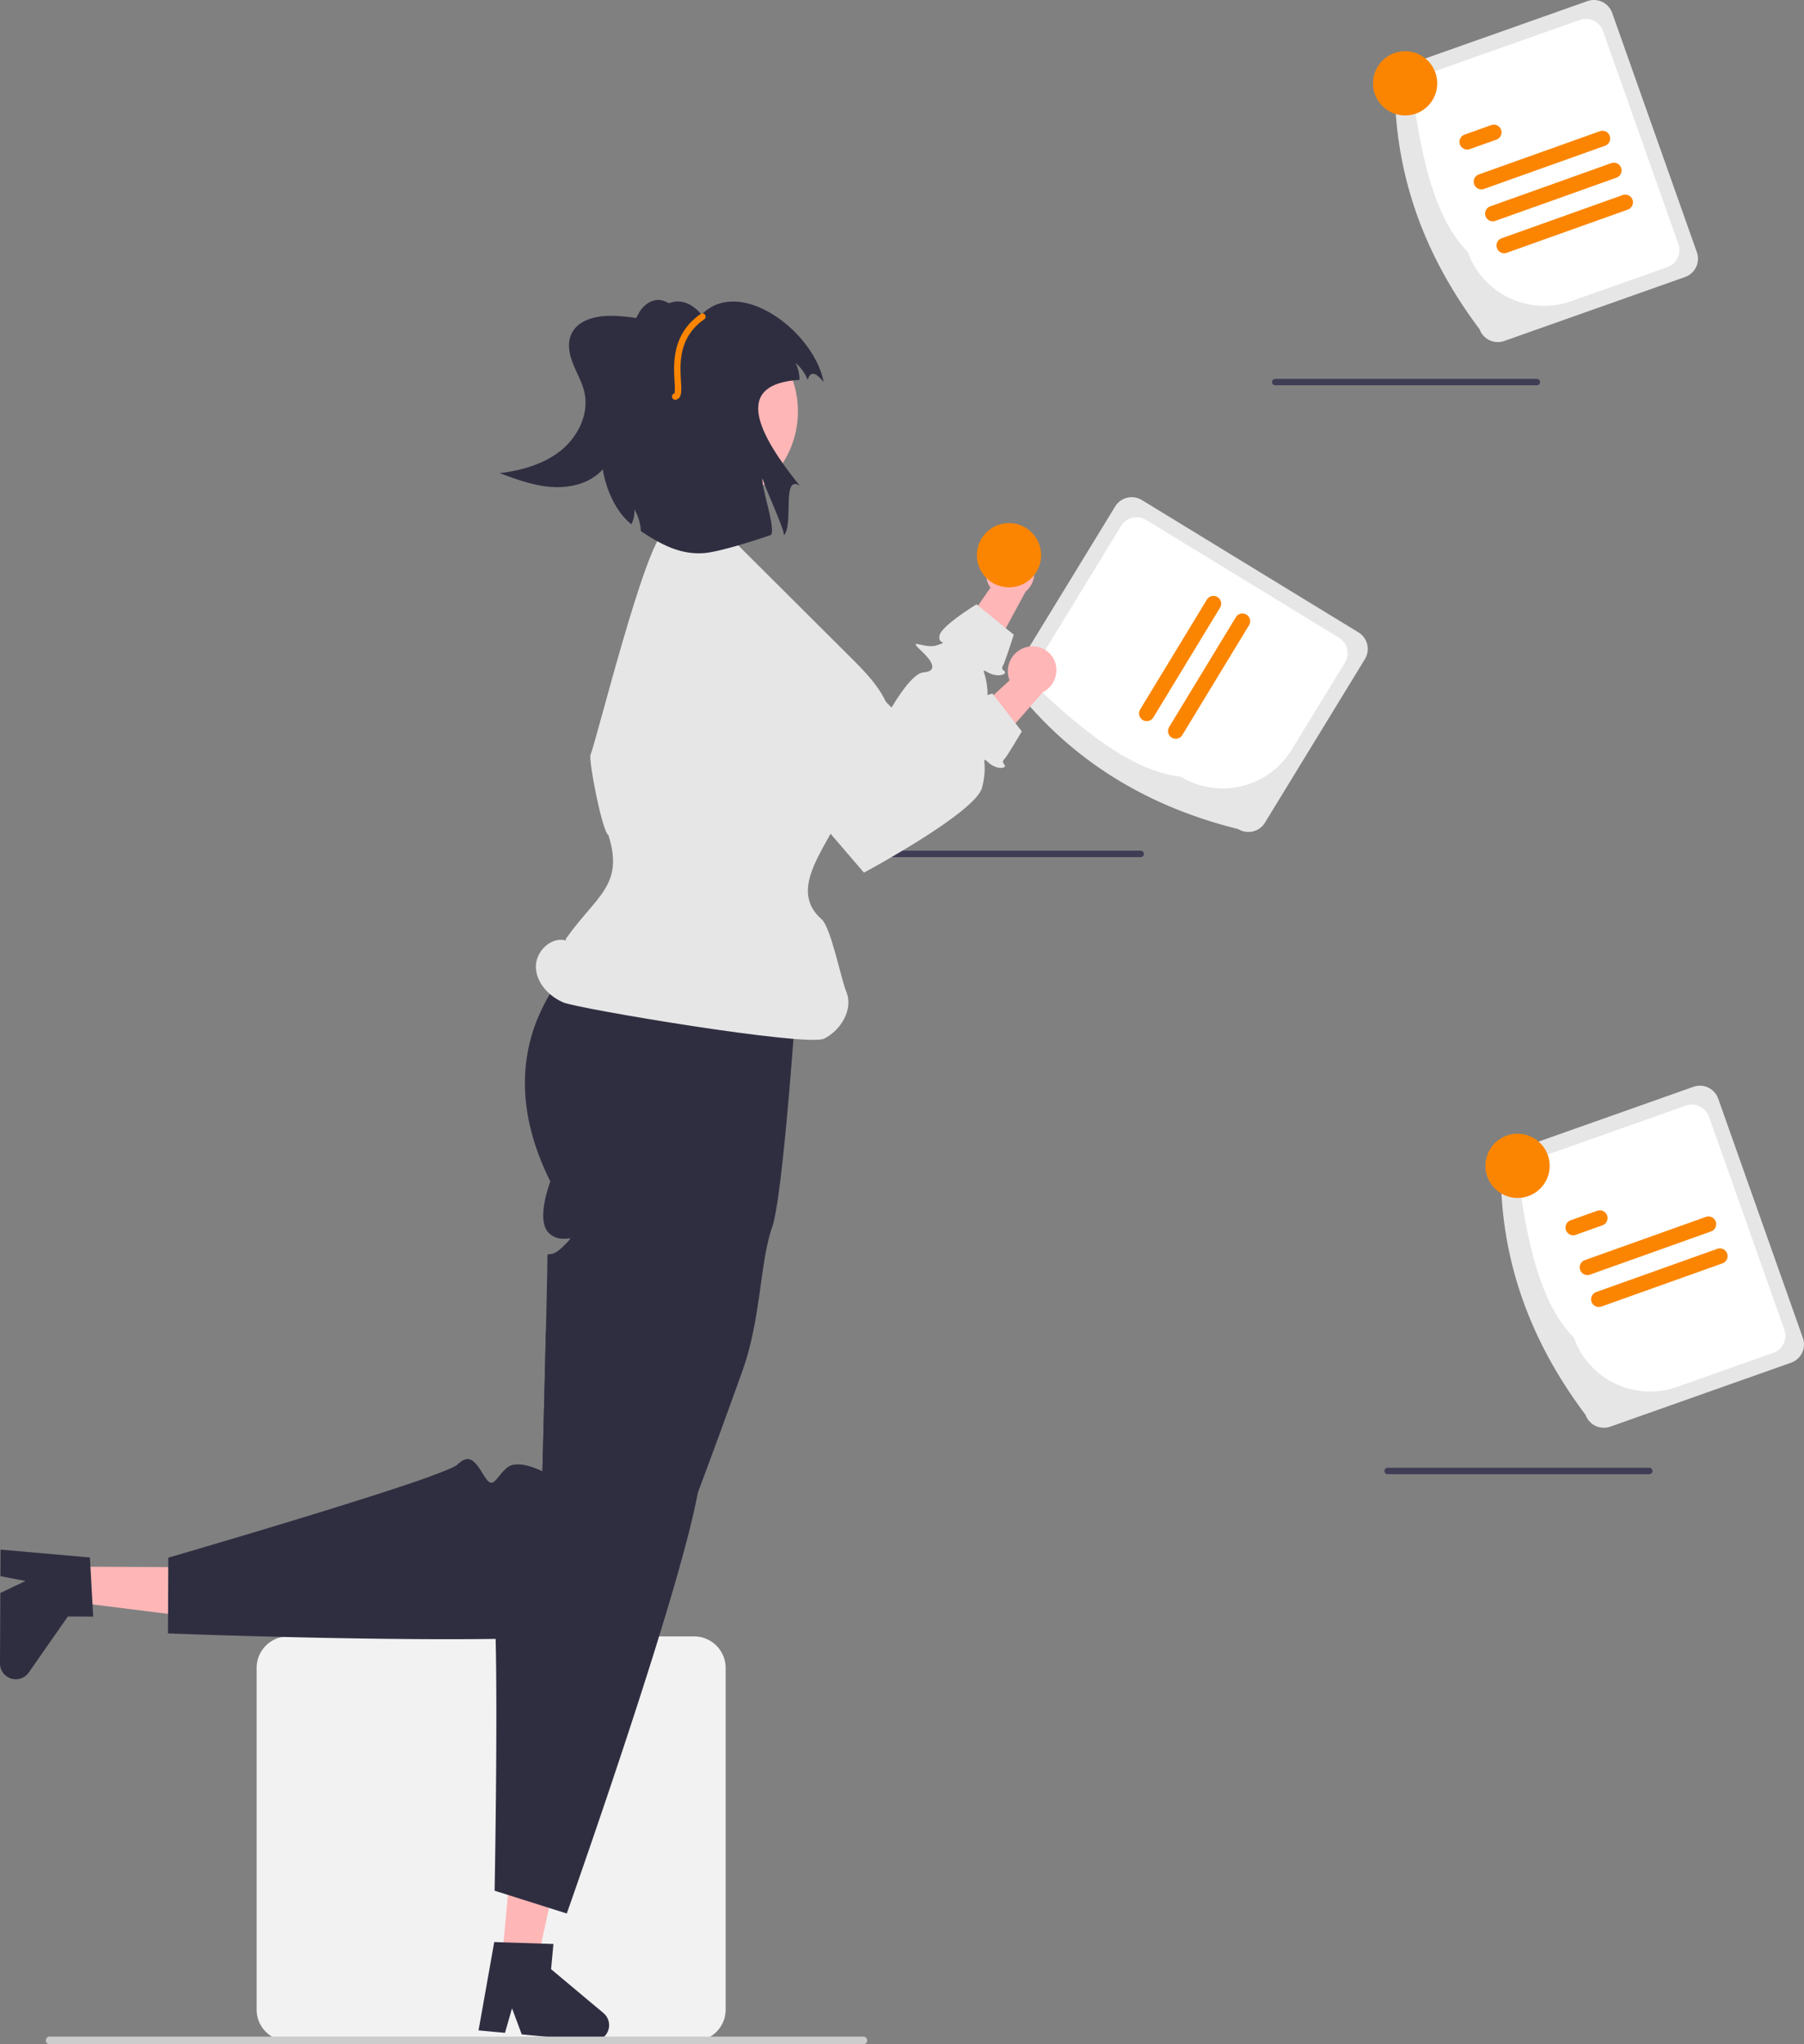 <svg xmlns="http://www.w3.org/2000/svg" data-name="Layer 1" width="561.548" height="636.423" viewBox="0 0 561.548 636.423" xmlns:xlink="http://www.w3.org/1999/xlink"><rect x="0" y="0" width="561.548" height="636.423" fill="#808080" stroke="none"/><path d="M592.158,398.761h81.433a1,1,0,0,0,0-2H592.158a1,1,0,0,0,0,2Z" transform="translate(-318.51 -131.913)" fill="#3f3d56"/><path d="M629.674,303.583a7.744,7.744,0,0,0-3.486,10.224,7.429,7.429,0,0,0,.633,1.052L611.489,337.104l8.55,11.751,17.709-32.744a7.723,7.723,0,0,0,1.989-9.216,7.391,7.391,0,0,0-9.882-3.404Q629.764,303.536,629.674,303.583Z" transform="translate(-318.51 -131.913)" fill="#ffb6b6"/><path d="M538.715,308.067l0,0a13.373,13.373,0,0,0-3.888,19.861l19.032,24.276,42.14,31.149s29.678-25.927,29.916-33.986-2.938-9.766.238-8.059,6.068.427,4.978-.474-.706-1.001-.044-2.539,2.985-8.791,2.985-8.791l-11.573-9.446s-10.802,6.553-11.513,9.634,3.176,1.707-.711,3.081-9.636-2.635-5.032,1.717,4.459,6.445.644,6.773-9.836,10.945-9.836,10.945l-41.158-41.902A13.373,13.373,0,0,0,538.715,308.067Z" transform="translate(-318.51 -131.913)" fill="#e6e6e6"/><path d="M534.579,767.363H408.201a9.822,9.822,0,0,1-9.811-9.811V651.174a9.822,9.822,0,0,1,9.811-9.811H534.579a9.822,9.822,0,0,1,9.811,9.811V757.553A9.822,9.822,0,0,1,534.579,767.363Z" transform="translate(-318.51 -131.913)" fill="#f2f2f2"/><polygon points="22.874 487.734 22.824 498.75 66.241 504.189 66.314 487.929 22.874 487.734" fill="#ffb6b6"/><path d="M346.501,616.794l1.015,18.403-7.883-.036L327.473,652.598a4.924,4.924,0,0,1-8.963-2.839l.099-21.904,7.814-3.74-7.79-1.51.037-8.259Z" transform="translate(-318.51 -131.913)" fill="#2f2e41"/><path d="M703.963,390.036c-26.662-6.637-49.553-19.682-67.448-41.217a6.041,6.041,0,0,1-2.002-8.296l31.128-50.938a6.041,6.041,0,0,1,8.296-2.002l67.448,41.217a6.041,6.041,0,0,1,2.003,8.296l-31.128,50.938A6.041,6.041,0,0,1,703.963,390.036Z" transform="translate(-318.51 -131.913)" fill="#e6e6e6"/><path d="M685.979,373.679c-14.038-1.532-28.628-12.752-43.362-26.498a5.658,5.658,0,0,1-1.875-7.769l26.752-43.777a5.658,5.658,0,0,1,7.769-1.876l60.019,36.678a5.658,5.658,0,0,1,1.875,7.769l-16.572,27.119A25.202,25.202,0,0,1,685.979,373.679Z" transform="translate(-318.51 -131.913)" fill="#fff"/><path d="M698.288,321.078,677.523,355.271a2.4,2.4,0,1,1-4.103-2.492l20.765-34.192a2.4,2.4,0,1,1,4.103,2.492Z" transform="translate(-318.51 -131.913)" fill="#fb8500"/><path d="M707.307,326.556,686.542,360.748a2.4,2.4,0,0,1-4.103-2.492l20.765-34.192a2.4,2.4,0,0,1,4.103,2.492Z" transform="translate(-318.51 -131.913)" fill="#fb8500"/><path d="M566.89,435.863s-4.38,67.54-8,78c-3.93,11.32-3.42,28.5-9.32,44.95-1.82,5.08-3.68,10.23-5.54,15.34-.37,1.03-.75,2.06-1.12,3.09-2.43,6.65-4.86,13.19-7.18,19.37-.33.87-.66,1.73-.98,2.58-.01.02-.01.04-.02.05-7.66,20.15-14.22,36-16.84,38.62-2.8,2.8-21.72,3.96-45.1,4.28-43.33.58-101.99-1.71-101.99-1.71l.09-23.57s.52-.15,1.49-.44c1.79-.52,5.12-1.49,9.47-2.78,18.17-5.36,54.18-16.15,70.67-22.11,4.66-1.68,7.76-2.98,8.46-3.67,4.1-4,5.91,0,8.51,4,2.6,4,3.4,0,6.8-2.94,3.4-2.94,11.06,1.1,11.06,1.1s.07-2.66.18-6.9c.16-6.26.4-16,.64-25.75-.01-.01-.01-.01,0-.01.09-3.67.18-7.34.26-10.82.07-2.7.13-5.29.19-7.69.16-7.19.27-12.63.27-13.99,0-4.44,0-.99,3.51-3.67a15.673,15.673,0,0,0,1.49-1.33,17.321,17.321,0,0,0,2.06-2.2c.26-.56-1.35.2-3.44-.22a6.317,6.317,0,0,1-3.03-1.55c-4.41-3.97.35-16.15.35-16.15-10.02-20.04-9.3-36.48-4.61-49.14a63.007,63.007,0,0,1,16.26-23.83,59.505,59.505,0,0,1,8.9-6.98l.31-1.65,3.39-18.33a38.512,38.512,0,0,1,24.38-4.43,56.3,56.3,0,0,1,17.99,5.83,66.77,66.77,0,0,1,12.85,8.44Z" transform="translate(-318.51 -131.913)" fill="#2f2e41"/><polygon points="156.242 609.949 167.212 610.969 176.454 568.2 160.264 566.695 156.242 609.949" fill="#ffb6b6"/><path d="M506.35,758.623l-16.3-13.65.73-7.85-3.79-.13-11.75-.38-2.88-.1-4.89,27.51,8.23.76,2.19-7.63,3.03,8.12,21.81,2.03a4.926,4.926,0,0,0,3.62-8.68Z" transform="translate(-318.51 -131.913)" fill="#2f2e41"/><path d="M535.73,596.613c-4.17,22.72-21.84,75.97-32.52,107.14-4.87,14.24-8.27,23.88-8.27,23.88l-5.55-1.75-9.36-2.96-3.42-1.08-4.14-1.31s.97-51.22.32-78.39c-.22-8.76-.6-15.02-1.23-16.26-2.6-5.1,1.75-5.64,6.34-6.93,4.6-1.29,1.01-3.23-.78-7.37-1.21-2.76,1.17-6.43,2.86-8.53a20.7,20.7,0,0,1,1.49-1.69s-11.7-3.98-24.93-8.47c-.01.01-.01,0-.01,0-1.33-.45-2.67-.9-4.01-1.36,4.66-1.68,7.76-2.98,8.46-3.67,4.1-4,5.91,0,8.51,4,2.6,4,3.4,0,6.8-2.94,3.4-2.94,11.06,1.1,11.06,1.1s.07-2.66.18-6.9c.16-6.26.4-16,.64-25.75-.01-.01-.01-.01,0-.01.09-3.67.18-7.34.26-10.82,7.05,5.4,13.89,10.7,20.09,15.6.01.01.03.02.03.04,14.91,11.78,26.1,21.24,27.67,24.24C536.93,587.783,536.69,591.393,535.73,596.613Z" transform="translate(-318.51 -131.913)" fill="#2f2e41"/><path d="M494.791,424.735c-4.688-1.43-9.617,3.398-9.474,8.297s4.055,9.047,8.561,10.974,75.945,13.958,81.231,11.24,9.127-9.238,6.793-14.705c-1.503-3.52-4.744-19.889-7.619-22.417-9.676-8.509-.796-19.608,5.178-31.024,5.285-10.098,16.679-17.822,16.565-29.219-.081-8.191-6.277-14.865-12.078-20.649L565.504,318.844l-17.51-17.457c-3.742-3.73-19.794-5.704-22.668-3.97-6.006,3.623-20.868,63.981-22.992,69.486-.682,1.768,3.749,24.389,5.556,24.96,4.992,15.818-3.786,18.87-13.328,32.437" transform="translate(-318.51 -131.913)" fill="#e6e6e6"/><path d="M638.091,333.363a7.744,7.744,0,0,0-5.683,9.186,7.429,7.429,0,0,0,.382,1.167l-19.917,18.255,5.707,13.366,24.581-27.956a7.723,7.723,0,0,0,3.999-8.538,7.391,7.391,0,0,0-8.871-5.527Q638.189,333.338,638.091,333.363Z" transform="translate(-318.51 -131.913)" fill="#ffb6b6"/><path d="M548.432,317.4l0,0a13.373,13.373,0,0,0-8.23,18.489L553.326,363.805l34.11,39.781s34.723-18.637,36.756-26.438-.681-10.175,2.033-7.802,5.819,1.773,4.957.651-.464-1.133.524-2.484,4.874-7.901,4.874-7.901l-9.168-11.794s-11.993,3.972-13.376,6.816,2.714,2.374-1.382,2.844-8.803-4.722-5.288.548,2.905,7.279-.886,6.745-12.034,8.47-12.034,8.47l-30.749-50.042A13.373,13.373,0,0,0,548.432,317.4Z" transform="translate(-318.51 -131.913)" fill="#e6e6e6"/><circle cx="218.482" cy="128.054" r="29.898" fill="#ffb6b6"/><path d="M513.89,237.863c.308-2.691,2.152-6.016,3.435-8.401s3.76-4.333,6.463-4.167a6.894,6.894,0,0,1,5.281,3.589,14.457,14.457,0,0,1,1.643,6.383,33.429,33.429,0,0,1-10.87,26.618c-2.095,1.879-4.617,3.552-7.431,3.615a9.585,9.585,0,0,1-6.788-3.053c-4.555-4.562-5.244-12.061-2.811-18.031s3.518-8.293,9.079-11.554" transform="translate(-318.51 -131.913)" fill="#2f2e41"/><path d="M555.89,280.863c-.5,2.66,4.1,15.31,2.63,17.59,0,0-15.221,5.287-21.041,5.667-7.11.46-12.829-2.457-19.479-6.847a14.93,14.93,0,0,0-2.01-6.76,9.045,9.045,0,0,1-.94,4.62c-9.74-7.76-13.396-29.099-3.766-39.009l10-23c-3,1,6.056-14.451,15.606-3.261,11.95-12.17,35.1,5.35,38,21-2.791-3.532-4.245-3.116-4.96-.68a13.775,13.775,0,0,0-3.8-5.31,11.513,11.513,0,0,1,1.24,5.31c-18.85,1.17-15.342,13.887.109,32.937-5.713-3.557-1.858,11.77-4.909,15.433C562.42,295.993,556.43,283.353,555.89,280.863Z" transform="translate(-318.51 -131.913)" fill="#2f2e41"/><path d="M750.457,590.863h81.433a1,1,0,0,0,0-2H750.457a1,1,0,0,0,0,2Z" transform="translate(-318.51 -131.913)" fill="#3f3d56"/><path d="M715.457,251.863h81.433a1,1,0,0,0,0-2H715.457a1,1,0,0,0,0,2Z" transform="translate(-318.51 -131.913)" fill="#3f3d56"/><path d="M779.057,234.391c-16.511-21.961-26.054-46.519-26.366-74.518a6.041,6.041,0,0,1,3.676-7.702l56.277-19.912a6.041,6.041,0,0,1,7.702,3.676l26.366,74.518a6.041,6.041,0,0,1-3.676,7.702l-56.277,19.912A6.041,6.041,0,0,1,779.057,234.391Z" transform="translate(-318.51 -131.913)" fill="#e6e6e6"/><path d="M775.41,210.356c-9.93-10.04-14.181-27.948-16.951-47.907a5.658,5.658,0,0,1,3.443-7.213l48.366-17.113a5.658,5.658,0,0,1,7.213,3.443l23.463,66.311a5.658,5.658,0,0,1-3.443,7.213l-29.962,10.601A25.202,25.202,0,0,1,775.41,210.356Z" transform="translate(-318.51 -131.913)" fill="#fff"/><path d="M818.128,177.287l-37.676,13.448a2.4,2.4,0,0,1-1.614-4.521l37.676-13.448a2.4,2.4,0,0,1,1.614,4.521Z" transform="translate(-318.51 -131.913)" fill="#fb8500"/><path d="M784.316,175.38l-8.289,2.959a2.4,2.4,0,1,1-1.614-4.521l8.289-2.959a2.4,2.4,0,0,1,1.614,4.521Z" transform="translate(-318.51 -131.913)" fill="#fb8500"/><path d="M825.223,197.163l-37.676,13.448a2.4,2.4,0,0,1-1.614-4.521l37.676-13.448a2.4,2.4,0,0,1,1.614,4.521Z" transform="translate(-318.51 -131.913)" fill="#fb8500"/><path d="M821.675,187.225,784,200.674a2.4,2.4,0,0,1-1.614-4.521l37.676-13.448a2.4,2.4,0,1,1,1.614,4.521Z" transform="translate(-318.51 -131.913)" fill="#fb8500"/><circle cx="437.38" cy="25.951" r="10" fill="#fb8500"/><path d="M812.057,572.391c-16.511-21.961-26.054-46.519-26.366-74.518a6.041,6.041,0,0,1,3.676-7.702l56.277-19.912a6.041,6.041,0,0,1,7.702,3.676l26.366,74.518a6.041,6.041,0,0,1-3.676,7.702l-56.277,19.912A6.041,6.041,0,0,1,812.057,572.391Z" transform="translate(-318.51 -131.913)" fill="#e6e6e6"/><path d="M808.41,548.356c-9.93-10.04-14.181-27.948-16.951-47.907a5.658,5.658,0,0,1,3.443-7.213l48.366-17.113a5.658,5.658,0,0,1,7.213,3.443l23.463,66.311a5.658,5.658,0,0,1-3.443,7.213l-29.962,10.601A25.202,25.202,0,0,1,808.41,548.356Z" transform="translate(-318.51 -131.913)" fill="#fff"/><path d="M851.128,515.287l-37.676,13.448a2.4,2.4,0,0,1-1.614-4.521l37.676-13.448a2.4,2.4,0,0,1,1.614,4.521Z" transform="translate(-318.51 -131.913)" fill="#fb8500"/><path d="M817.316,513.38l-8.289,2.959a2.4,2.4,0,0,1-1.614-4.521l8.289-2.959a2.4,2.4,0,1,1,1.614,4.521Z" transform="translate(-318.51 -131.913)" fill="#fb8500"/><path d="M854.675,525.225,817,538.674a2.4,2.4,0,0,1-1.614-4.521l37.676-13.448a2.4,2.4,0,1,1,1.614,4.521Z" transform="translate(-318.51 -131.913)" fill="#fb8500"/><circle cx="472.38" cy="362.951" r="10" fill="#fb8500"/><circle cx="314.081" cy="172.848" r="10" fill="#fb8500"/><path d="M528.688,256.37a1,1,0,0,1-.273-1.962c.262-.433.155-2.253.068-3.725-.325-5.524-.87-14.769,8.106-21.01a1.0 1,0,0,1,1.142,1.642c-8.055,5.601-7.571,13.815-7.251,19.25.183,3.107.315,5.352-1.57,5.779A.994.994,0,0,1,528.688,256.37Z" transform="translate(-318.51 -131.913)" fill="#fb8500"/><path d="M332.771,767.146a1.186,1.186,0,0,0,1.19,1.19h253.29a1.19,1.19,0,0,0,0-2.38h-253.29A1.187,1.187,0,0,0,332.771,767.146Z" transform="translate(-318.51 -131.913)" fill="#ccc"/><path d="M529.154,234.514a56.402,56.402,0,0,0-19.206-4.256c-5.237-.222-11.485.946-13.613,5.735-1.291,2.906-.603,6.311.578,9.264s2.839,5.741,3.523,8.847c1.474,6.69-2.005,13.779-7.343,18.072s-12.227,6.187-19.023,7.048c5.106,1.894,10.29,3.807,15.716,4.261s11.222-.725,15.274-4.364c4.385-3.937,6.069-10.053,6.815-15.899s.784-11.866,2.766-17.416,6.533-10.719,12.406-11.211" transform="translate(-318.51 -131.913)" fill="#2f2e41"/></svg>